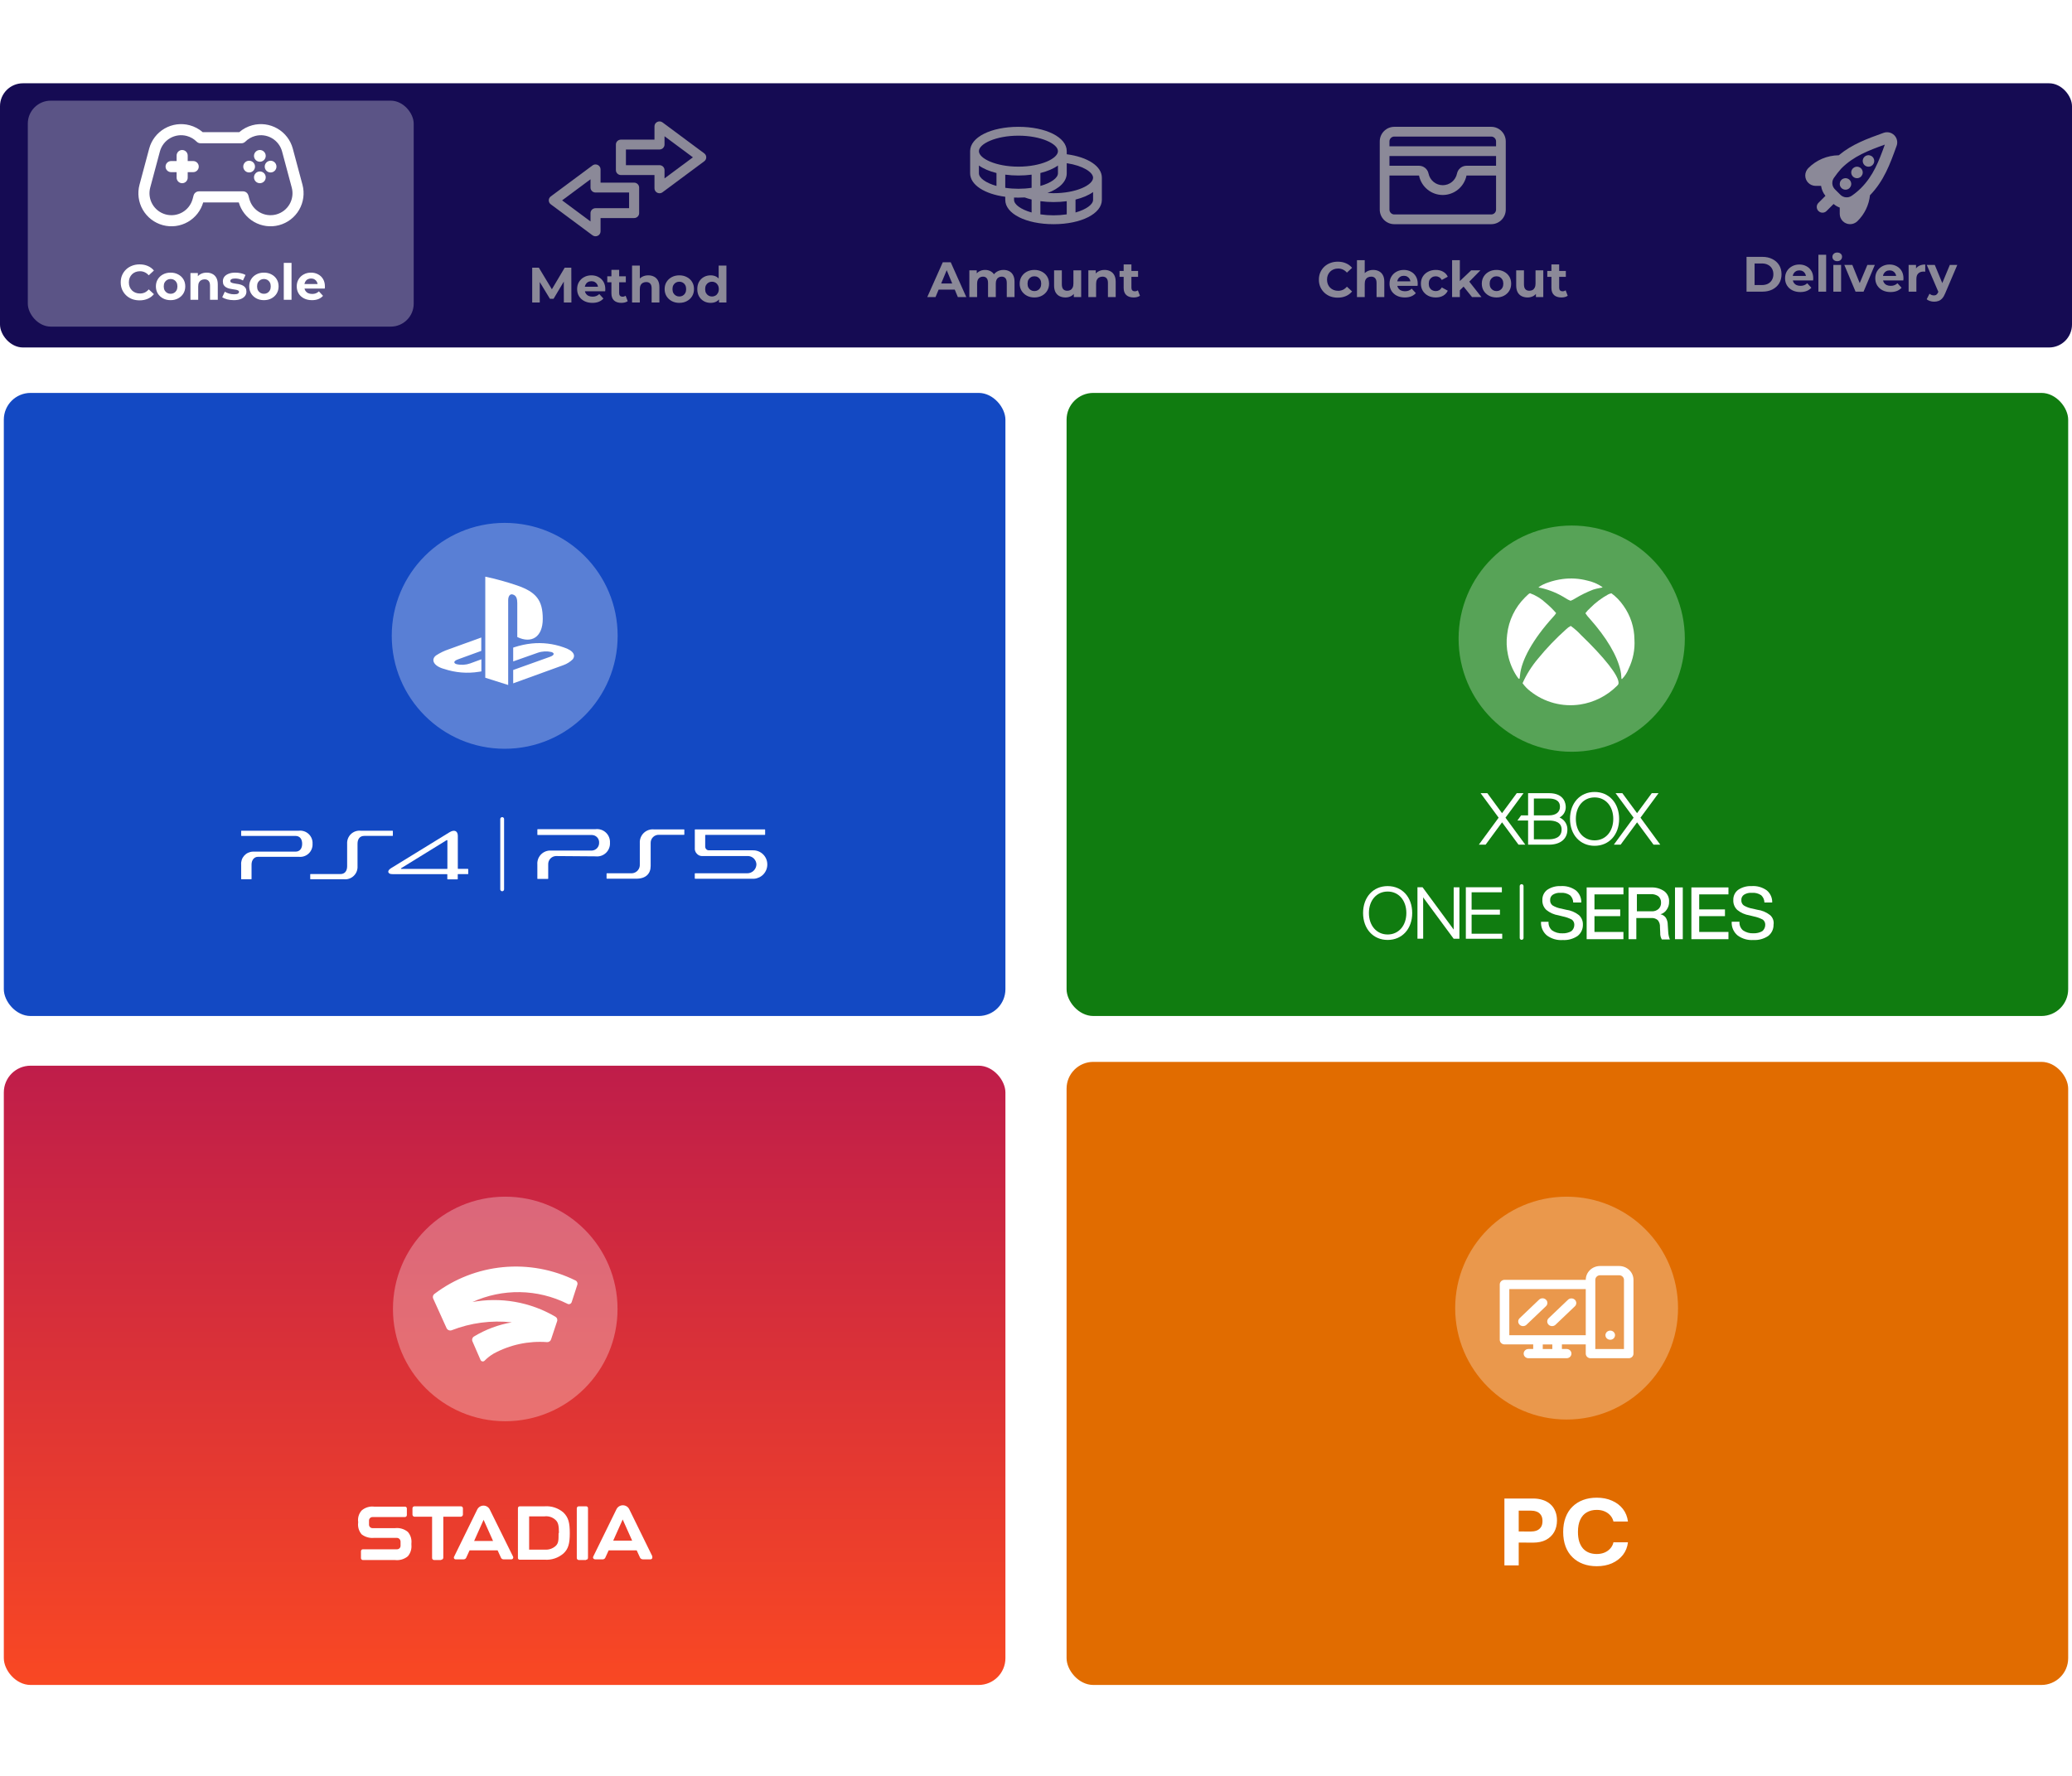 <svg width="350" height="300" viewBox="0 0 542 421" fill="none" xmlns="http://www.w3.org/2000/svg">
<g filter="url(#filter0_i_3802_2752)">
<rect width="542" height="69.114" rx="6" fill="#150B53"/>
</g>
<rect opacity="0.3" x="7.275" y="4.547" width="100.943" height="59.111" rx="6" fill="white"/>
<g opacity="0.8">
<path d="M139.213 57.34V48.24H140.955L144.829 54.662H143.906L147.715 48.24H149.444L149.47 57.34H147.494L147.481 51.269H147.845L144.803 56.378H143.854L140.747 51.269H141.189V57.34H139.213ZM154.957 57.444C154.16 57.444 153.458 57.288 152.851 56.976C152.253 56.664 151.79 56.239 151.46 55.702C151.131 55.156 150.966 54.536 150.966 53.843C150.966 53.141 151.127 52.521 151.447 51.984C151.777 51.438 152.223 51.013 152.786 50.71C153.35 50.398 153.987 50.242 154.697 50.242C155.382 50.242 155.997 50.389 156.543 50.684C157.098 50.97 157.536 51.386 157.856 51.932C158.177 52.469 158.337 53.115 158.337 53.869C158.337 53.947 158.333 54.038 158.324 54.142C158.316 54.237 158.307 54.328 158.298 54.415H152.617V53.232H157.232L156.452 53.583C156.452 53.219 156.379 52.903 156.231 52.634C156.084 52.365 155.88 52.157 155.62 52.01C155.36 51.854 155.057 51.776 154.71 51.776C154.364 51.776 154.056 51.854 153.787 52.01C153.527 52.157 153.324 52.37 153.176 52.647C153.029 52.916 152.955 53.236 152.955 53.609V53.921C152.955 54.302 153.038 54.64 153.202 54.935C153.376 55.221 153.614 55.442 153.917 55.598C154.229 55.745 154.593 55.819 155.009 55.819C155.382 55.819 155.707 55.763 155.984 55.65C156.27 55.537 156.53 55.368 156.764 55.143L157.843 56.313C157.523 56.677 157.12 56.959 156.634 57.158C156.149 57.349 155.59 57.444 154.957 57.444ZM162.547 57.444C161.724 57.444 161.083 57.236 160.623 56.82C160.164 56.395 159.934 55.767 159.934 54.935V48.799H161.962V54.909C161.962 55.203 162.04 55.433 162.196 55.598C162.352 55.754 162.565 55.832 162.833 55.832C163.154 55.832 163.427 55.745 163.652 55.572L164.198 57.002C163.99 57.149 163.739 57.262 163.444 57.34C163.158 57.409 162.859 57.444 162.547 57.444ZM158.855 52.062V50.502H163.704V52.062H158.855ZM169.588 50.242C170.143 50.242 170.637 50.355 171.07 50.58C171.512 50.797 171.859 51.135 172.11 51.594C172.361 52.044 172.487 52.625 172.487 53.336V57.34H170.459V53.648C170.459 53.084 170.333 52.669 170.082 52.4C169.839 52.131 169.493 51.997 169.042 51.997C168.721 51.997 168.431 52.066 168.171 52.205C167.92 52.335 167.72 52.538 167.573 52.816C167.434 53.093 167.365 53.449 167.365 53.882V57.34H165.337V47.694H167.365V52.283L166.91 51.698C167.161 51.23 167.521 50.87 167.989 50.619C168.457 50.367 168.99 50.242 169.588 50.242ZM177.704 57.444C176.959 57.444 176.296 57.288 175.715 56.976C175.143 56.664 174.688 56.239 174.35 55.702C174.021 55.156 173.856 54.536 173.856 53.843C173.856 53.141 174.021 52.521 174.35 51.984C174.688 51.438 175.143 51.013 175.715 50.71C176.296 50.398 176.959 50.242 177.704 50.242C178.441 50.242 179.099 50.398 179.68 50.71C180.261 51.013 180.716 51.434 181.045 51.971C181.374 52.508 181.539 53.132 181.539 53.843C181.539 54.536 181.374 55.156 181.045 55.702C180.716 56.239 180.261 56.664 179.68 56.976C179.099 57.288 178.441 57.444 177.704 57.444ZM177.704 55.78C178.042 55.78 178.345 55.702 178.614 55.546C178.883 55.39 179.095 55.169 179.251 54.883C179.407 54.588 179.485 54.242 179.485 53.843C179.485 53.435 179.407 53.089 179.251 52.803C179.095 52.517 178.883 52.296 178.614 52.14C178.345 51.984 178.042 51.906 177.704 51.906C177.366 51.906 177.063 51.984 176.794 52.14C176.525 52.296 176.309 52.517 176.144 52.803C175.988 53.089 175.91 53.435 175.91 53.843C175.91 54.242 175.988 54.588 176.144 54.883C176.309 55.169 176.525 55.39 176.794 55.546C177.063 55.702 177.366 55.78 177.704 55.78ZM185.897 57.444C185.239 57.444 184.645 57.297 184.116 57.002C183.588 56.699 183.167 56.278 182.855 55.741C182.552 55.203 182.4 54.571 182.4 53.843C182.4 53.106 182.552 52.469 182.855 51.932C183.167 51.395 183.588 50.978 184.116 50.684C184.645 50.389 185.239 50.242 185.897 50.242C186.487 50.242 187.002 50.372 187.444 50.632C187.886 50.892 188.229 51.286 188.471 51.815C188.714 52.343 188.835 53.02 188.835 53.843C188.835 54.657 188.718 55.334 188.484 55.871C188.25 56.4 187.912 56.794 187.47 57.054C187.037 57.314 186.513 57.444 185.897 57.444ZM186.248 55.78C186.578 55.78 186.877 55.702 187.145 55.546C187.414 55.39 187.626 55.169 187.782 54.883C187.947 54.588 188.029 54.242 188.029 53.843C188.029 53.435 187.947 53.089 187.782 52.803C187.626 52.517 187.414 52.296 187.145 52.14C186.877 51.984 186.578 51.906 186.248 51.906C185.91 51.906 185.607 51.984 185.338 52.14C185.07 52.296 184.853 52.517 184.688 52.803C184.532 53.089 184.454 53.435 184.454 53.843C184.454 54.242 184.532 54.588 184.688 54.883C184.853 55.169 185.07 55.39 185.338 55.546C185.607 55.702 185.91 55.78 186.248 55.78ZM188.081 57.34V55.91L188.12 53.83L187.99 51.763V47.694H190.018V57.34H188.081Z" fill="#A9A9A9"/>
<path d="M184.745 19.371C184.745 18.966 184.552 18.584 184.225 18.341L173.305 10.235C172.908 9.941 172.375 9.893 171.927 10.11C171.481 10.328 171.2 10.774 171.2 11.265V14.742H162.42C161.696 14.742 161.107 15.317 161.107 16.032V22.714C161.107 23.427 161.696 24.004 162.42 24.004H171.2V27.478C171.2 27.969 171.481 28.415 171.929 28.633C172.114 28.723 172.314 28.768 172.514 28.768C172.795 28.768 173.074 28.68 173.306 28.507L184.226 20.398C184.552 20.153 184.745 19.775 184.745 19.371ZM173.827 24.886V22.714C173.827 22.002 173.239 21.424 172.513 21.424H163.734V17.321H172.513C173.239 17.321 173.827 16.744 173.827 16.032V13.855L181.254 19.371L173.827 24.886Z" fill="#A9A9A9"/>
<path d="M143.55 30.629C143.55 31.034 143.743 31.416 144.07 31.659L154.99 39.765C155.387 40.059 155.92 40.107 156.368 39.89C156.814 39.672 157.095 39.226 157.095 38.735L157.095 35.258L165.875 35.258C166.599 35.258 167.188 34.683 167.188 33.968L167.188 27.286C167.188 26.573 166.599 25.996 165.875 25.996L157.095 25.996L157.095 22.522C157.095 22.031 156.814 21.585 156.366 21.367C156.18 21.277 155.981 21.232 155.781 21.232C155.499 21.232 155.221 21.32 154.989 21.493L144.069 29.602C143.743 29.847 143.55 30.225 143.55 30.629ZM154.468 25.114L154.468 27.286C154.468 27.998 155.056 28.576 155.782 28.576L164.561 28.576L164.561 32.679L155.782 32.679C155.056 32.679 154.468 33.256 154.468 33.968L154.468 36.145L147.041 30.629L154.468 25.114Z" fill="#A9A9A9"/>
</g>
<g opacity="0.8">
<path d="M242.56 55.925L246.616 46.825H248.696L252.765 55.925H250.555L247.227 47.891H248.059L244.718 55.925H242.56ZM244.588 53.975L245.147 52.376H249.827L250.399 53.975H244.588ZM262.523 48.827C263.078 48.827 263.568 48.94 263.992 49.165C264.426 49.382 264.764 49.719 265.006 50.179C265.258 50.63 265.383 51.21 265.383 51.921V55.925H263.355V52.233C263.355 51.669 263.238 51.254 263.004 50.985C262.77 50.716 262.441 50.582 262.016 50.582C261.722 50.582 261.457 50.651 261.223 50.79C260.989 50.92 260.807 51.119 260.677 51.388C260.547 51.657 260.482 51.999 260.482 52.415V55.925H258.454V52.233C258.454 51.669 258.337 51.254 258.103 50.985C257.878 50.716 257.553 50.582 257.128 50.582C256.834 50.582 256.569 50.651 256.335 50.79C256.101 50.92 255.919 51.119 255.789 51.388C255.659 51.657 255.594 51.999 255.594 52.415V55.925H253.566V48.931H255.503V50.842L255.139 50.283C255.382 49.806 255.724 49.447 256.166 49.204C256.617 48.953 257.128 48.827 257.7 48.827C258.342 48.827 258.901 48.992 259.377 49.321C259.863 49.642 260.183 50.136 260.339 50.803L259.624 50.608C259.858 50.062 260.231 49.629 260.742 49.308C261.262 48.987 261.856 48.827 262.523 48.827ZM270.58 56.029C269.835 56.029 269.172 55.873 268.591 55.561C268.019 55.249 267.564 54.824 267.226 54.287C266.897 53.741 266.732 53.121 266.732 52.428C266.732 51.726 266.897 51.106 267.226 50.569C267.564 50.023 268.019 49.598 268.591 49.295C269.172 48.983 269.835 48.827 270.58 48.827C271.317 48.827 271.975 48.983 272.556 49.295C273.137 49.598 273.592 50.019 273.921 50.556C274.25 51.093 274.415 51.717 274.415 52.428C274.415 53.121 274.25 53.741 273.921 54.287C273.592 54.824 273.137 55.249 272.556 55.561C271.975 55.873 271.317 56.029 270.58 56.029ZM270.58 54.365C270.918 54.365 271.221 54.287 271.49 54.131C271.759 53.975 271.971 53.754 272.127 53.468C272.283 53.173 272.361 52.827 272.361 52.428C272.361 52.02 272.283 51.674 272.127 51.388C271.971 51.102 271.759 50.881 271.49 50.725C271.221 50.569 270.918 50.491 270.58 50.491C270.242 50.491 269.939 50.569 269.67 50.725C269.401 50.881 269.185 51.102 269.02 51.388C268.864 51.674 268.786 52.02 268.786 52.428C268.786 52.827 268.864 53.173 269.02 53.468C269.185 53.754 269.401 53.975 269.67 54.131C269.939 54.287 270.242 54.365 270.58 54.365ZM278.721 56.029C278.141 56.029 277.621 55.916 277.161 55.691C276.711 55.465 276.36 55.123 276.108 54.664C275.857 54.196 275.731 53.602 275.731 52.883V48.931H277.759V52.584C277.759 53.164 277.881 53.593 278.123 53.871C278.375 54.139 278.726 54.274 279.176 54.274C279.488 54.274 279.766 54.209 280.008 54.079C280.251 53.94 280.442 53.732 280.58 53.455C280.719 53.169 280.788 52.813 280.788 52.389V48.931H282.816V55.925H280.892V54.001L281.243 54.56C281.009 55.045 280.663 55.413 280.203 55.665C279.753 55.907 279.259 56.029 278.721 56.029ZM288.946 48.827C289.501 48.827 289.995 48.94 290.428 49.165C290.87 49.382 291.217 49.719 291.468 50.179C291.72 50.63 291.845 51.21 291.845 51.921V55.925H289.817V52.233C289.817 51.669 289.692 51.254 289.44 50.985C289.198 50.716 288.851 50.582 288.4 50.582C288.08 50.582 287.789 50.651 287.529 50.79C287.278 50.92 287.079 51.123 286.931 51.401C286.793 51.678 286.723 52.033 286.723 52.467V55.925H284.695V48.931H286.632V50.868L286.268 50.283C286.52 49.815 286.879 49.455 287.347 49.204C287.815 48.953 288.348 48.827 288.946 48.827ZM296.544 56.029C295.72 56.029 295.079 55.821 294.62 55.405C294.16 54.98 293.931 54.352 293.931 53.52V47.384H295.959V53.494C295.959 53.788 296.037 54.018 296.193 54.183C296.349 54.339 296.561 54.417 296.83 54.417C297.15 54.417 297.423 54.33 297.649 54.157L298.195 55.587C297.987 55.734 297.735 55.847 297.441 55.925C297.155 55.994 296.856 56.029 296.544 56.029ZM292.852 50.647V49.087H297.701V50.647H292.852Z" fill="#A9A9A9"/>
<path d="M279.04 18.564V17.758C279.04 14.129 273.608 11.391 266.405 11.391C259.201 11.391 253.77 14.129 253.77 17.758V23.547C253.77 26.57 257.539 28.972 262.959 29.692V30.493C262.959 34.123 268.391 36.861 275.594 36.861C282.798 36.861 288.229 34.123 288.229 30.493V24.705C288.229 21.709 284.58 19.304 279.04 18.564ZM285.932 24.705C285.932 26.618 281.511 28.757 275.594 28.757C275.059 28.757 274.527 28.738 274.003 28.703C277.1 27.566 279.04 25.718 279.04 23.547V20.904C283.329 21.548 285.932 23.297 285.932 24.705ZM262.959 27.346V23.903C264.101 24.053 265.253 24.128 266.405 24.126C267.557 24.128 268.708 24.053 269.851 23.903V27.346C268.71 27.516 267.558 27.6 266.405 27.599C265.252 27.6 264.1 27.516 262.959 27.346ZM276.743 21.511V23.547C276.743 24.761 274.961 26.065 272.148 26.857V23.475C274.002 23.022 275.571 22.347 276.743 21.511ZM266.405 13.706C272.322 13.706 276.743 15.845 276.743 17.758C276.743 19.671 272.322 21.81 266.405 21.81C260.488 21.81 256.067 19.671 256.067 17.758C256.067 15.845 260.488 13.706 266.405 13.706ZM256.067 23.547V21.511C257.238 22.347 258.808 23.022 260.662 23.475V26.857C257.849 26.065 256.067 24.761 256.067 23.547ZM265.256 30.493V29.89C265.634 29.904 266.016 29.915 266.405 29.915C266.962 29.915 267.506 29.896 268.04 29.864C268.634 30.078 269.238 30.26 269.851 30.408V33.803C267.038 33.011 265.256 31.708 265.256 30.493ZM272.148 34.292V30.841C273.29 30.995 274.442 31.073 275.594 31.072C276.746 31.074 277.898 31 279.04 30.849V34.292C276.755 34.63 274.433 34.63 272.148 34.292ZM281.337 33.803V30.421C283.191 29.968 284.76 29.294 285.932 28.457V30.493C285.932 31.708 284.15 33.011 281.337 33.803Z" fill="#A9A9A9"/>
</g>
<g opacity="0.8">
<path d="M349.925 56.081C349.223 56.081 348.568 55.968 347.962 55.743C347.364 55.509 346.844 55.179 346.402 54.755C345.96 54.33 345.613 53.832 345.362 53.26C345.119 52.688 344.998 52.059 344.998 51.375C344.998 50.69 345.119 50.062 345.362 49.49C345.613 48.918 345.96 48.419 346.402 47.995C346.852 47.57 347.377 47.245 347.975 47.02C348.573 46.786 349.227 46.669 349.938 46.669C350.726 46.669 351.437 46.807 352.07 47.085C352.711 47.353 353.248 47.752 353.682 48.281L352.33 49.529C352.018 49.173 351.671 48.909 351.29 48.736C350.908 48.554 350.492 48.463 350.042 48.463C349.617 48.463 349.227 48.532 348.872 48.671C348.516 48.809 348.209 49.009 347.949 49.269C347.689 49.529 347.485 49.837 347.338 50.192C347.199 50.547 347.13 50.941 347.13 51.375C347.13 51.808 347.199 52.203 347.338 52.558C347.485 52.913 347.689 53.221 347.949 53.481C348.209 53.741 348.516 53.94 348.872 54.079C349.227 54.218 349.617 54.287 350.042 54.287C350.492 54.287 350.908 54.2 351.29 54.027C351.671 53.845 352.018 53.572 352.33 53.208L353.682 54.456C353.248 54.984 352.711 55.388 352.07 55.665C351.437 55.942 350.722 56.081 349.925 56.081ZM359.212 48.827C359.767 48.827 360.261 48.94 360.694 49.165C361.136 49.382 361.483 49.719 361.734 50.179C361.985 50.63 362.111 51.21 362.111 51.921V55.925H360.083V52.233C360.083 51.669 359.957 51.254 359.706 50.985C359.463 50.716 359.117 50.582 358.666 50.582C358.345 50.582 358.055 50.651 357.795 50.79C357.544 50.92 357.344 51.123 357.197 51.401C357.058 51.678 356.989 52.033 356.989 52.467V55.925H354.961V46.279H356.989V50.868L356.534 50.283C356.785 49.815 357.145 49.455 357.613 49.204C358.081 48.953 358.614 48.827 359.212 48.827ZM367.471 56.029C366.674 56.029 365.972 55.873 365.365 55.561C364.767 55.249 364.303 54.824 363.974 54.287C363.645 53.741 363.48 53.121 363.48 52.428C363.48 51.726 363.64 51.106 363.961 50.569C364.29 50.023 364.737 49.598 365.3 49.295C365.863 48.983 366.5 48.827 367.211 48.827C367.896 48.827 368.511 48.974 369.057 49.269C369.612 49.555 370.049 49.971 370.37 50.517C370.691 51.054 370.851 51.7 370.851 52.454C370.851 52.532 370.847 52.623 370.838 52.727C370.829 52.822 370.821 52.913 370.812 53H365.131V51.817H369.746L368.966 52.168C368.966 51.804 368.892 51.487 368.745 51.219C368.598 50.95 368.394 50.742 368.134 50.595C367.874 50.439 367.571 50.361 367.224 50.361C366.877 50.361 366.57 50.439 366.301 50.595C366.041 50.742 365.837 50.955 365.69 51.232C365.543 51.501 365.469 51.821 365.469 52.194V52.506C365.469 52.887 365.551 53.225 365.716 53.52C365.889 53.806 366.128 54.027 366.431 54.183C366.743 54.33 367.107 54.404 367.523 54.404C367.896 54.404 368.221 54.347 368.498 54.235C368.784 54.122 369.044 53.953 369.278 53.728L370.357 54.898C370.036 55.262 369.633 55.544 369.148 55.743C368.663 55.934 368.104 56.029 367.471 56.029ZM375.581 56.029C374.827 56.029 374.155 55.877 373.566 55.574C372.977 55.262 372.513 54.833 372.175 54.287C371.846 53.741 371.681 53.121 371.681 52.428C371.681 51.726 371.846 51.106 372.175 50.569C372.513 50.023 372.977 49.598 373.566 49.295C374.155 48.983 374.827 48.827 375.581 48.827C376.318 48.827 376.959 48.983 377.505 49.295C378.051 49.598 378.454 50.036 378.714 50.608L377.141 51.453C376.959 51.123 376.729 50.881 376.452 50.725C376.183 50.569 375.889 50.491 375.568 50.491C375.221 50.491 374.909 50.569 374.632 50.725C374.355 50.881 374.134 51.102 373.969 51.388C373.813 51.674 373.735 52.02 373.735 52.428C373.735 52.835 373.813 53.182 373.969 53.468C374.134 53.754 374.355 53.975 374.632 54.131C374.909 54.287 375.221 54.365 375.568 54.365C375.889 54.365 376.183 54.291 376.452 54.144C376.729 53.988 376.959 53.741 377.141 53.403L378.714 54.261C378.454 54.824 378.051 55.262 377.505 55.574C376.959 55.877 376.318 56.029 375.581 56.029ZM381.521 54.495L381.573 52.025L384.836 48.931H387.254L384.121 52.116L383.068 52.974L381.521 54.495ZM379.844 55.925V46.279H381.872V55.925H379.844ZM385.057 55.925L382.691 52.987L383.965 51.414L387.514 55.925H385.057ZM391.462 56.029C390.716 56.029 390.053 55.873 389.473 55.561C388.901 55.249 388.446 54.824 388.108 54.287C387.778 53.741 387.614 53.121 387.614 52.428C387.614 51.726 387.778 51.106 388.108 50.569C388.446 50.023 388.901 49.598 389.473 49.295C390.053 48.983 390.716 48.827 391.462 48.827C392.198 48.827 392.857 48.983 393.438 49.295C394.018 49.598 394.473 50.019 394.803 50.556C395.132 51.093 395.297 51.717 395.297 52.428C395.297 53.121 395.132 53.741 394.803 54.287C394.473 54.824 394.018 55.249 393.438 55.561C392.857 55.873 392.198 56.029 391.462 56.029ZM391.462 54.365C391.8 54.365 392.103 54.287 392.372 54.131C392.64 53.975 392.853 53.754 393.009 53.468C393.165 53.173 393.243 52.827 393.243 52.428C393.243 52.02 393.165 51.674 393.009 51.388C392.853 51.102 392.64 50.881 392.372 50.725C392.103 50.569 391.8 50.491 391.462 50.491C391.124 50.491 390.82 50.569 390.552 50.725C390.283 50.881 390.066 51.102 389.902 51.388C389.746 51.674 389.668 52.02 389.668 52.428C389.668 52.827 389.746 53.173 389.902 53.468C390.066 53.754 390.283 53.975 390.552 54.131C390.82 54.287 391.124 54.365 391.462 54.365ZM399.603 56.029C399.023 56.029 398.503 55.916 398.043 55.691C397.593 55.465 397.242 55.123 396.99 54.664C396.739 54.196 396.613 53.602 396.613 52.883V48.931H398.641V52.584C398.641 53.164 398.763 53.593 399.005 53.871C399.257 54.139 399.608 54.274 400.058 54.274C400.37 54.274 400.648 54.209 400.89 54.079C401.133 53.94 401.324 53.732 401.462 53.455C401.601 53.169 401.67 52.813 401.67 52.389V48.931H403.698V55.925H401.774V54.001L402.125 54.56C401.891 55.045 401.545 55.413 401.085 55.665C400.635 55.907 400.141 56.029 399.603 56.029ZM408.437 56.029C407.614 56.029 406.972 55.821 406.513 55.405C406.054 54.98 405.824 54.352 405.824 53.52V47.384H407.852V53.494C407.852 53.788 407.93 54.018 408.086 54.183C408.242 54.339 408.454 54.417 408.723 54.417C409.044 54.417 409.317 54.33 409.542 54.157L410.088 55.587C409.88 55.734 409.629 55.847 409.334 55.925C409.048 55.994 408.749 56.029 408.437 56.029ZM404.745 50.647V49.087H409.594V50.647H404.745Z" fill="#A9A9A9"/>
<path d="M390.078 11.391H364.723C363.715 11.391 362.747 11.793 362.034 12.51C361.321 13.226 360.92 14.198 360.92 15.211V33.04C360.92 34.054 361.321 35.026 362.034 35.742C362.747 36.459 363.715 36.861 364.723 36.861H390.078C391.087 36.861 392.054 36.459 392.768 35.742C393.481 35.026 393.882 34.054 393.882 33.04V15.211C393.882 14.198 393.481 13.226 392.768 12.51C392.054 11.793 391.087 11.391 390.078 11.391ZM363.455 19.032H391.346V21.579H383.611C383.027 21.579 382.46 21.782 382.008 22.154C381.555 22.525 381.244 23.043 381.128 23.618C380.95 24.478 380.483 25.251 379.805 25.805C379.126 26.36 378.279 26.663 377.404 26.663C376.529 26.663 375.681 26.36 375.003 25.805C374.325 25.251 373.857 24.478 373.68 23.618C373.563 23.042 373.251 22.523 372.798 22.152C372.344 21.78 371.776 21.578 371.19 21.579H363.455V19.032ZM364.723 13.938H390.078C390.415 13.938 390.737 14.072 390.975 14.311C391.213 14.55 391.346 14.873 391.346 15.211V16.485H363.455V15.211C363.455 14.873 363.589 14.55 363.827 14.311C364.065 14.072 364.387 13.938 364.723 13.938ZM390.078 34.314H364.723C364.387 34.314 364.065 34.18 363.827 33.941C363.589 33.702 363.455 33.378 363.455 33.04V24.126H371.189C371.48 25.564 372.258 26.858 373.39 27.786C374.522 28.715 375.938 29.222 377.4 29.222C378.861 29.222 380.278 28.715 381.41 27.786C382.542 26.858 383.319 25.564 383.611 24.126H391.346V33.04C391.346 33.378 391.213 33.702 390.975 33.941C390.737 34.18 390.415 34.314 390.078 34.314Z" fill="#A9A9A9"/>
</g>
<g opacity="0.8">
<path d="M456.865 54.509V45.409H460.999C461.987 45.409 462.858 45.599 463.612 45.981C464.366 46.353 464.955 46.878 465.38 47.554C465.804 48.23 466.017 49.032 466.017 49.959C466.017 50.877 465.804 51.679 465.38 52.364C464.955 53.04 464.366 53.569 463.612 53.95C462.858 54.322 461.987 54.509 460.999 54.509H456.865ZM458.971 52.78H460.895C461.501 52.78 462.026 52.667 462.468 52.442C462.918 52.208 463.265 51.879 463.508 51.454C463.759 51.029 463.885 50.531 463.885 49.959C463.885 49.378 463.759 48.88 463.508 48.464C463.265 48.039 462.918 47.714 462.468 47.489C462.026 47.255 461.501 47.138 460.895 47.138H458.971V52.78ZM470.933 54.613C470.136 54.613 469.434 54.457 468.827 54.145C468.229 53.833 467.765 53.408 467.436 52.871C467.107 52.325 466.942 51.705 466.942 51.012C466.942 50.31 467.102 49.69 467.423 49.153C467.752 48.607 468.199 48.182 468.762 47.879C469.325 47.567 469.962 47.411 470.673 47.411C471.358 47.411 471.973 47.558 472.519 47.853C473.074 48.139 473.511 48.555 473.832 49.101C474.153 49.638 474.313 50.284 474.313 51.038C474.313 51.116 474.309 51.207 474.3 51.311C474.291 51.406 474.283 51.497 474.274 51.584H468.593V50.401H473.208L472.428 50.752C472.428 50.388 472.354 50.072 472.207 49.803C472.06 49.534 471.856 49.326 471.596 49.179C471.336 49.023 471.033 48.945 470.686 48.945C470.339 48.945 470.032 49.023 469.763 49.179C469.503 49.326 469.299 49.538 469.152 49.816C469.005 50.084 468.931 50.405 468.931 50.778V51.09C468.931 51.471 469.013 51.809 469.178 52.104C469.351 52.39 469.59 52.611 469.893 52.767C470.205 52.914 470.569 52.988 470.985 52.988C471.358 52.988 471.683 52.931 471.96 52.819C472.246 52.706 472.506 52.537 472.74 52.312L473.819 53.482C473.498 53.846 473.095 54.127 472.61 54.327C472.125 54.517 471.566 54.613 470.933 54.613ZM475.663 54.509V44.863H477.691V54.509H475.663ZM479.573 54.509V47.515H481.601V54.509H479.573ZM480.587 46.54C480.215 46.54 479.911 46.431 479.677 46.215C479.443 45.998 479.326 45.73 479.326 45.409C479.326 45.088 479.443 44.819 479.677 44.603C479.911 44.386 480.215 44.278 480.587 44.278C480.96 44.278 481.263 44.382 481.497 44.59C481.731 44.789 481.848 45.049 481.848 45.37C481.848 45.708 481.731 45.989 481.497 46.215C481.272 46.431 480.969 46.54 480.587 46.54ZM485.381 54.509L482.443 47.515H484.536L486.98 53.534H485.94L488.475 47.515H490.425L487.474 54.509H485.381ZM494.533 54.613C493.736 54.613 493.034 54.457 492.427 54.145C491.829 53.833 491.366 53.408 491.036 52.871C490.707 52.325 490.542 51.705 490.542 51.012C490.542 50.31 490.703 49.69 491.023 49.153C491.353 48.607 491.799 48.182 492.362 47.879C492.926 47.567 493.563 47.411 494.273 47.411C494.958 47.411 495.573 47.558 496.119 47.853C496.674 48.139 497.112 48.555 497.432 49.101C497.753 49.638 497.913 50.284 497.913 51.038C497.913 51.116 497.909 51.207 497.9 51.311C497.892 51.406 497.883 51.497 497.874 51.584H492.193V50.401H496.808L496.028 50.752C496.028 50.388 495.955 50.072 495.807 49.803C495.66 49.534 495.456 49.326 495.196 49.179C494.936 49.023 494.633 48.945 494.286 48.945C493.94 48.945 493.632 49.023 493.363 49.179C493.103 49.326 492.9 49.538 492.752 49.816C492.605 50.084 492.531 50.405 492.531 50.778V51.09C492.531 51.471 492.614 51.809 492.778 52.104C492.952 52.39 493.19 52.611 493.493 52.767C493.805 52.914 494.169 52.988 494.585 52.988C494.958 52.988 495.283 52.931 495.56 52.819C495.846 52.706 496.106 52.537 496.34 52.312L497.419 53.482C497.099 53.846 496.696 54.127 496.21 54.327C495.725 54.517 495.166 54.613 494.533 54.613ZM499.264 54.509V47.515H501.201V49.491L500.928 48.919C501.136 48.425 501.469 48.052 501.929 47.801C502.388 47.541 502.947 47.411 503.606 47.411V49.283C503.519 49.274 503.441 49.27 503.372 49.27C503.302 49.261 503.229 49.257 503.151 49.257C502.596 49.257 502.145 49.417 501.799 49.738C501.461 50.05 501.292 50.539 501.292 51.207V54.509H499.264ZM505.937 57.135C505.573 57.135 505.213 57.078 504.858 56.966C504.502 56.853 504.212 56.697 503.987 56.498L504.728 55.055C504.884 55.194 505.061 55.302 505.261 55.38C505.469 55.458 505.672 55.497 505.872 55.497C506.158 55.497 506.383 55.428 506.548 55.289C506.721 55.159 506.877 54.938 507.016 54.626L507.38 53.768L507.536 53.547L510.045 47.515H511.995L508.836 54.938C508.61 55.501 508.35 55.943 508.056 56.264C507.77 56.584 507.449 56.81 507.094 56.94C506.747 57.07 506.361 57.135 505.937 57.135ZM507.133 54.782L504.013 47.515H506.106L508.524 53.365L507.133 54.782Z" fill="#A9A9A9"/>
<path d="M487.259 20.32C487.259 20.023 487.347 19.732 487.513 19.485C487.678 19.238 487.913 19.045 488.187 18.931C488.462 18.817 488.764 18.787 489.056 18.845C489.348 18.904 489.616 19.047 489.826 19.257C490.036 19.467 490.179 19.735 490.237 20.027C490.295 20.318 490.265 20.621 490.152 20.895C490.038 21.17 489.845 21.405 489.598 21.57C489.351 21.735 489.06 21.823 488.763 21.823C488.364 21.823 487.982 21.665 487.7 21.383C487.418 21.101 487.259 20.719 487.259 20.32ZM485.756 24.83C486.053 24.83 486.344 24.742 486.591 24.577C486.838 24.412 487.031 24.177 487.145 23.902C487.259 23.628 487.288 23.325 487.23 23.034C487.172 22.742 487.029 22.474 486.819 22.264C486.609 22.054 486.341 21.91 486.049 21.852C485.757 21.794 485.455 21.824 485.18 21.938C484.906 22.052 484.671 22.244 484.506 22.492C484.34 22.739 484.252 23.03 484.252 23.327C484.252 23.726 484.411 24.108 484.693 24.39C484.975 24.672 485.357 24.83 485.756 24.83ZM482.749 27.837C483.046 27.837 483.337 27.749 483.584 27.584C483.831 27.419 484.024 27.184 484.138 26.909C484.252 26.634 484.281 26.332 484.223 26.041C484.165 25.749 484.022 25.481 483.812 25.271C483.602 25.061 483.334 24.917 483.042 24.859C482.75 24.801 482.448 24.831 482.173 24.945C481.899 25.059 481.664 25.251 481.499 25.499C481.334 25.746 481.245 26.037 481.245 26.334C481.245 26.733 481.404 27.115 481.686 27.397C481.968 27.679 482.35 27.837 482.749 27.837ZM496.121 16.364L496.045 16.573C494.388 21.173 492.804 25.519 489.155 29.294C488.883 31.879 487.713 34.286 485.847 36.096C485.336 36.583 484.657 36.856 483.952 36.858C483.596 36.858 483.244 36.788 482.916 36.652C482.588 36.516 482.289 36.317 482.038 36.065C481.787 35.814 481.587 35.516 481.451 35.188C481.315 34.859 481.245 34.507 481.245 34.152V32.517C480.657 32.301 480.111 31.982 479.635 31.574L477.798 33.411C477.516 33.693 477.134 33.852 476.735 33.852C476.336 33.852 475.954 33.693 475.672 33.411C475.389 33.129 475.231 32.747 475.231 32.348C475.231 31.949 475.389 31.566 475.672 31.284L477.51 29.446C476.896 28.697 476.499 27.794 476.362 26.835H474.931C474.213 26.835 473.525 26.55 473.017 26.042C472.51 25.535 472.225 24.846 472.225 24.129C472.227 23.423 472.5 22.745 472.986 22.234C474.03 21.168 475.274 20.319 476.647 19.735C478.021 19.152 479.496 18.846 480.988 18.835C484.472 15.935 488.391 14.525 492.514 13.037L492.723 12.962C493.197 12.791 493.711 12.759 494.203 12.869C494.696 12.979 495.147 13.226 495.503 13.583C495.86 13.94 496.108 14.391 496.218 14.883C496.328 15.376 496.296 15.889 496.125 16.364H496.121ZM493.041 16.042C488.674 17.619 484.889 19.057 481.646 22.297C480.956 23.076 480.313 23.895 479.721 24.751C479.405 25.2 479.259 25.745 479.306 26.292C479.354 26.838 479.594 27.35 479.982 27.737L481.41 29.16C481.797 29.548 482.308 29.786 482.854 29.834C483.4 29.881 483.945 29.734 484.393 29.419C485.247 28.83 486.048 28.167 486.786 27.436C490.026 24.194 491.469 20.408 493.041 16.042Z" fill="#A9A9A9"/>
</g>
<path d="M36.504 56.788C35.802 56.788 35.148 56.675 34.541 56.45C33.943 56.216 33.423 55.886 32.981 55.462C32.539 55.037 32.193 54.539 31.941 53.967C31.699 53.395 31.577 52.767 31.577 52.082C31.577 51.397 31.699 50.769 31.941 50.197C32.193 49.625 32.539 49.127 32.981 48.702C33.432 48.277 33.956 47.952 34.554 47.727C35.152 47.493 35.807 47.376 36.517 47.376C37.306 47.376 38.017 47.514 38.649 47.792C39.291 48.06 39.828 48.459 40.261 48.988L38.909 50.236C38.597 49.88 38.251 49.616 37.869 49.443C37.488 49.261 37.072 49.17 36.621 49.17C36.197 49.17 35.807 49.239 35.451 49.378C35.096 49.517 34.788 49.716 34.528 49.976C34.268 50.236 34.065 50.544 33.917 50.899C33.779 51.254 33.709 51.648 33.709 52.082C33.709 52.515 33.779 52.91 33.917 53.265C34.065 53.62 34.268 53.928 34.528 54.188C34.788 54.448 35.096 54.647 35.451 54.786C35.807 54.925 36.197 54.994 36.621 54.994C37.072 54.994 37.488 54.907 37.869 54.734C38.251 54.552 38.597 54.279 38.909 53.915L40.261 55.163C39.828 55.691 39.291 56.094 38.649 56.372C38.017 56.649 37.302 56.788 36.504 56.788ZM44.627 56.736C43.882 56.736 43.219 56.58 42.638 56.268C42.066 55.956 41.611 55.531 41.273 54.994C40.944 54.448 40.779 53.828 40.779 53.135C40.779 52.433 40.944 51.813 41.273 51.276C41.611 50.73 42.066 50.305 42.638 50.002C43.219 49.69 43.882 49.534 44.627 49.534C45.364 49.534 46.023 49.69 46.603 50.002C47.184 50.305 47.639 50.725 47.968 51.263C48.298 51.8 48.462 52.424 48.462 53.135C48.462 53.828 48.298 54.448 47.968 54.994C47.639 55.531 47.184 55.956 46.603 56.268C46.023 56.58 45.364 56.736 44.627 56.736ZM44.627 55.072C44.965 55.072 45.269 54.994 45.537 54.838C45.806 54.682 46.018 54.461 46.174 54.175C46.33 53.88 46.408 53.533 46.408 53.135C46.408 52.727 46.33 52.381 46.174 52.095C46.018 51.809 45.806 51.588 45.537 51.432C45.269 51.276 44.965 51.198 44.627 51.198C44.289 51.198 43.986 51.276 43.717 51.432C43.449 51.588 43.232 51.809 43.067 52.095C42.911 52.381 42.833 52.727 42.833 53.135C42.833 53.533 42.911 53.88 43.067 54.175C43.232 54.461 43.449 54.682 43.717 54.838C43.986 54.994 44.289 55.072 44.627 55.072ZM54.069 49.534C54.623 49.534 55.117 49.647 55.551 49.872C55.993 50.089 56.34 50.426 56.591 50.886C56.842 51.337 56.968 51.917 56.968 52.628V56.632H54.94V52.94C54.94 52.377 54.814 51.961 54.563 51.692C54.32 51.423 53.974 51.289 53.523 51.289C53.202 51.289 52.912 51.358 52.652 51.497C52.401 51.627 52.201 51.831 52.054 52.108C51.915 52.385 51.846 52.74 51.846 53.174V56.632H49.818V49.638H51.755V51.575L51.391 50.99C51.642 50.522 52.002 50.162 52.47 49.911C52.938 49.66 53.471 49.534 54.069 49.534ZM61.159 56.736C60.561 56.736 59.985 56.666 59.43 56.528C58.884 56.38 58.451 56.199 58.13 55.982L58.806 54.526C59.127 54.725 59.504 54.89 59.937 55.02C60.379 55.141 60.812 55.202 61.237 55.202C61.705 55.202 62.035 55.145 62.225 55.033C62.425 54.92 62.524 54.764 62.524 54.565C62.524 54.4 62.446 54.279 62.29 54.201C62.143 54.114 61.944 54.049 61.692 54.006C61.441 53.962 61.163 53.919 60.86 53.876C60.566 53.833 60.267 53.776 59.963 53.707C59.66 53.629 59.383 53.516 59.131 53.369C58.88 53.221 58.676 53.022 58.52 52.771C58.373 52.52 58.299 52.194 58.299 51.796C58.299 51.354 58.425 50.964 58.676 50.626C58.936 50.288 59.309 50.023 59.794 49.833C60.279 49.633 60.86 49.534 61.536 49.534C62.013 49.534 62.498 49.586 62.992 49.69C63.486 49.794 63.898 49.946 64.227 50.145L63.551 51.588C63.213 51.389 62.871 51.254 62.524 51.185C62.186 51.107 61.857 51.068 61.536 51.068C61.086 51.068 60.756 51.129 60.548 51.25C60.34 51.371 60.236 51.527 60.236 51.718C60.236 51.891 60.31 52.021 60.457 52.108C60.613 52.194 60.817 52.264 61.068 52.316C61.319 52.368 61.593 52.416 61.887 52.459C62.191 52.493 62.494 52.55 62.797 52.628C63.1 52.706 63.373 52.819 63.616 52.966C63.867 53.105 64.071 53.3 64.227 53.551C64.383 53.794 64.461 54.114 64.461 54.513C64.461 54.946 64.331 55.332 64.071 55.67C63.811 55.999 63.434 56.259 62.94 56.45C62.455 56.641 61.861 56.736 61.159 56.736ZM69.04 56.736C68.295 56.736 67.632 56.58 67.051 56.268C66.479 55.956 66.024 55.531 65.686 54.994C65.357 54.448 65.192 53.828 65.192 53.135C65.192 52.433 65.357 51.813 65.686 51.276C66.024 50.73 66.479 50.305 67.051 50.002C67.632 49.69 68.295 49.534 69.04 49.534C69.777 49.534 70.436 49.69 71.016 50.002C71.597 50.305 72.052 50.725 72.381 51.263C72.711 51.8 72.875 52.424 72.875 53.135C72.875 53.828 72.711 54.448 72.381 54.994C72.052 55.531 71.597 55.956 71.016 56.268C70.436 56.58 69.777 56.736 69.04 56.736ZM69.04 55.072C69.378 55.072 69.682 54.994 69.95 54.838C70.219 54.682 70.431 54.461 70.587 54.175C70.743 53.88 70.821 53.533 70.821 53.135C70.821 52.727 70.743 52.381 70.587 52.095C70.431 51.809 70.219 51.588 69.95 51.432C69.682 51.276 69.378 51.198 69.04 51.198C68.702 51.198 68.399 51.276 68.13 51.432C67.862 51.588 67.645 51.809 67.48 52.095C67.324 52.381 67.246 52.727 67.246 53.135C67.246 53.533 67.324 53.88 67.48 54.175C67.645 54.461 67.862 54.682 68.13 54.838C68.399 54.994 68.702 55.072 69.04 55.072ZM74.231 56.632V46.986H76.259V56.632H74.231ZM81.612 56.736C80.815 56.736 80.113 56.58 79.506 56.268C78.908 55.956 78.444 55.531 78.115 54.994C77.786 54.448 77.621 53.828 77.621 53.135C77.621 52.433 77.781 51.813 78.102 51.276C78.431 50.73 78.878 50.305 79.441 50.002C80.004 49.69 80.641 49.534 81.352 49.534C82.037 49.534 82.652 49.681 83.198 49.976C83.753 50.262 84.19 50.678 84.511 51.224C84.832 51.761 84.992 52.407 84.992 53.161C84.992 53.239 84.988 53.33 84.979 53.434C84.97 53.529 84.962 53.62 84.953 53.707H79.272V52.524H83.887L83.107 52.875C83.107 52.511 83.033 52.194 82.886 51.926C82.739 51.657 82.535 51.449 82.275 51.302C82.015 51.146 81.712 51.068 81.365 51.068C81.018 51.068 80.711 51.146 80.442 51.302C80.182 51.449 79.978 51.661 79.831 51.939C79.684 52.208 79.61 52.528 79.61 52.901V53.213C79.61 53.594 79.692 53.932 79.857 54.227C80.03 54.513 80.269 54.734 80.572 54.89C80.884 55.037 81.248 55.111 81.664 55.111C82.037 55.111 82.362 55.054 82.639 54.942C82.925 54.829 83.185 54.66 83.419 54.435L84.498 55.605C84.177 55.969 83.774 56.251 83.289 56.45C82.804 56.641 82.245 56.736 81.612 56.736Z" fill="white"/>
<path fill-rule="evenodd" clip-rule="evenodd" d="M53.151 31.171H62.462C63.081 33.314 64.507 35.137 66.443 36.255C68.428 37.401 70.788 37.712 73.002 37.119C73.004 37.118 73.006 37.118 73.007 37.117C75.222 36.524 77.11 35.075 78.256 33.09C79.402 31.105 79.713 28.745 79.12 26.531C78.32 23.549 77.389 20.072 76.59 17.09C75.997 14.876 74.548 12.988 72.562 11.842C70.577 10.695 68.218 10.385 66.003 10.978C66.002 10.979 66 10.979 65.998 10.979C64.724 11.321 63.558 11.945 62.58 12.792C62.58 12.792 53.033 12.792 53.033 12.792C52.055 11.946 50.889 11.321 49.615 10.979C49.613 10.979 49.612 10.979 49.61 10.978C47.396 10.385 45.036 10.695 43.051 11.842C41.065 12.988 39.617 14.876 39.023 17.09C38.224 20.072 37.293 23.549 36.494 26.531C35.9 28.745 36.211 31.105 37.357 33.09C38.504 35.075 40.392 36.524 42.606 37.117C42.608 37.118 42.609 37.118 42.611 37.119C44.825 37.712 47.185 37.401 49.17 36.255C51.106 35.137 52.532 33.314 53.151 31.171ZM64.981 29.37C64.651 28.237 63.595 28.269 63.573 28.269C57.761 28.287 52.04 28.269 52.04 28.269C51.288 28.287 50.787 28.785 50.632 29.37C50.533 29.742 50.476 29.951 50.4 30.235C50.278 30.691 50.278 30.691 50.395 30.256C50 31.727 49.038 32.981 47.719 33.742C46.4 34.504 44.833 34.71 43.362 34.316L43.357 34.314C41.886 33.92 40.632 32.958 39.87 31.639C39.109 30.32 38.903 28.753 39.297 27.282C40.096 24.3 41.027 20.823 41.826 17.841C42.221 16.37 43.183 15.116 44.502 14.355C45.821 13.593 47.388 13.387 48.859 13.781L48.864 13.783C49.846 14.046 50.731 14.562 51.438 15.269C51.71 15.541 52.079 15.694 52.464 15.694H63.149C63.534 15.694 63.903 15.541 64.175 15.269C64.882 14.562 65.767 14.046 66.749 13.783L66.754 13.781C68.225 13.387 69.793 13.593 71.112 14.355C72.43 15.116 73.393 16.37 73.787 17.841C74.586 20.823 75.517 24.3 76.316 27.282C76.711 28.753 76.504 30.32 75.743 31.639C74.981 32.958 73.727 33.92 72.256 34.314L72.251 34.316C70.78 34.71 69.213 34.504 67.894 33.742C66.588 32.988 65.632 31.751 65.231 30.299L64.981 29.37ZM53.143 31.171H53.142L53.138 31.181L53.108 31.251C53.12 31.224 53.132 31.198 53.143 31.171ZM46.199 20.346H44.758C43.958 20.346 43.307 20.997 43.307 21.797C43.307 22.598 43.958 23.248 44.758 23.248H46.199V24.689C46.199 25.49 46.849 26.14 47.65 26.14C48.451 26.14 49.101 25.49 49.101 24.689V23.248H50.541C51.342 23.248 51.992 22.598 51.992 21.797C51.992 20.997 51.342 20.346 50.541 20.346H49.101V18.906C49.101 18.105 48.451 17.455 47.65 17.455C46.849 17.455 46.199 18.105 46.199 18.906V20.346Z" fill="white"/>
<path fill-rule="evenodd" clip-rule="evenodd" d="M66.44 24.604C66.44 23.756 67.128 23.068 67.975 23.068C68.823 23.068 69.511 23.756 69.511 24.604C69.511 25.451 68.823 26.139 67.975 26.139C67.128 26.139 66.44 25.451 66.44 24.604ZM70.782 20.261C71.63 20.261 72.318 20.949 72.318 21.797C72.318 22.644 71.63 23.332 70.782 23.332C69.935 23.332 69.247 22.644 69.247 21.797C69.247 20.949 69.935 20.261 70.782 20.261ZM65.168 20.261C66.016 20.261 66.704 20.949 66.704 21.797C66.704 22.644 66.016 23.332 65.168 23.332C64.321 23.332 63.633 22.644 63.633 21.797C63.633 20.949 64.321 20.261 65.168 20.261ZM66.44 18.99C66.44 18.142 67.128 17.454 67.975 17.454C68.823 17.454 69.511 18.142 69.511 18.99C69.511 19.837 68.823 20.525 67.975 20.525C67.128 20.525 66.44 19.837 66.44 18.99Z" fill="white"/>
<rect x="1" y="81" width="262" height="163" rx="7" fill="#1349C3"/>
<path d="M102.674 195.53H94.389C93.921 195.479 93.447 195.531 93.001 195.682C92.554 195.833 92.147 196.079 91.805 196.404C91.464 196.73 91.198 197.125 91.026 197.564C90.853 198.003 90.778 198.474 90.806 198.944V204.815C90.806 206.01 90.238 206.869 89.043 206.869H81.24C81.216 206.869 81.193 206.878 81.177 206.895C81.16 206.912 81.15 206.935 81.15 206.958V208.138C81.15 208.162 81.16 208.184 81.177 208.201C81.193 208.218 81.216 208.227 81.24 208.227H89.936C90.405 208.279 90.879 208.227 91.326 208.076C91.772 207.925 92.18 207.678 92.522 207.353C92.863 207.028 93.13 206.633 93.303 206.194C93.475 205.755 93.551 205.284 93.523 204.813V198.944C93.523 197.745 94.091 196.886 95.282 196.886H102.674C102.686 196.886 102.698 196.884 102.709 196.879C102.719 196.875 102.729 196.868 102.737 196.86C102.746 196.852 102.752 196.842 102.757 196.831C102.761 196.82 102.764 196.809 102.764 196.797V195.621C102.764 195.597 102.754 195.575 102.737 195.558C102.721 195.541 102.698 195.53 102.674 195.53Z" fill="white"/>
<path d="M78.179 195.533H63.172C63.148 195.533 63.126 195.543 63.109 195.559C63.092 195.576 63.083 195.599 63.083 195.622V196.802C63.084 196.826 63.094 196.849 63.111 196.866C63.129 196.882 63.152 196.891 63.176 196.891H77.279C78.473 196.891 79.038 197.751 79.038 198.946C79.038 200.141 78.469 201.004 77.279 201.004H66.116C65.692 201.019 65.275 201.12 64.891 201.3C64.506 201.48 64.162 201.736 63.879 202.052C63.596 202.368 63.379 202.739 63.243 203.141C63.106 203.543 63.051 203.968 63.083 204.391V208.136C63.082 208.148 63.084 208.16 63.089 208.171C63.093 208.182 63.099 208.192 63.108 208.2C63.116 208.208 63.126 208.215 63.137 208.219C63.148 208.224 63.16 208.226 63.172 208.225H65.712C65.736 208.225 65.758 208.216 65.775 208.199C65.792 208.182 65.801 208.159 65.801 208.136V204.39C65.801 203.195 66.493 202.356 67.479 202.356H78.173C78.642 202.407 79.115 202.355 79.562 202.204C80.008 202.053 80.416 201.807 80.757 201.482C81.098 201.156 81.364 200.761 81.537 200.322C81.709 199.883 81.784 199.412 81.756 198.942C81.784 198.471 81.709 198.001 81.536 197.562C81.364 197.124 81.097 196.728 80.756 196.403C80.415 196.078 80.007 195.831 79.561 195.68C79.115 195.529 78.642 195.477 78.173 195.528" fill="white"/>
<path d="M122.391 205.513H119.851C119.827 205.513 119.804 205.504 119.787 205.487C119.769 205.471 119.759 205.448 119.758 205.424V196.888C119.758 195.574 118.85 195.147 117.574 195.94L102.266 205.346C101.663 205.726 101.462 206.131 101.608 206.441C101.754 206.75 102.061 206.89 102.725 206.89H116.928C116.946 206.892 116.964 206.9 116.979 206.911C116.993 206.923 117.004 206.939 117.009 206.957V208.155C117.009 208.179 117.019 208.202 117.035 208.22C117.052 208.237 117.075 208.247 117.099 208.248H119.65C119.674 208.247 119.697 208.237 119.713 208.22C119.73 208.202 119.739 208.179 119.739 208.155V206.972C119.739 206.948 119.748 206.925 119.765 206.907C119.782 206.89 119.804 206.88 119.828 206.879H122.391C122.415 206.879 122.438 206.87 122.455 206.853C122.473 206.836 122.483 206.814 122.484 206.79V205.614C122.483 205.59 122.473 205.567 122.455 205.55C122.438 205.534 122.415 205.524 122.391 205.524M117.03 205.428C117.03 205.452 117.021 205.475 117.004 205.492C116.988 205.509 116.965 205.52 116.941 205.521H105.037C104.94 205.521 104.891 205.494 104.878 205.462C104.865 205.43 104.878 205.365 104.967 205.316L116.812 198.015C116.894 197.964 117.032 197.973 117.032 198.134L117.03 205.428Z" fill="white"/>
<path d="M171.117 195.19C170.628 195.135 170.133 195.187 169.666 195.344C169.2 195.5 168.773 195.756 168.416 196.095C168.058 196.433 167.779 196.846 167.597 197.303C167.416 197.761 167.336 198.253 167.364 198.744V204.321C167.384 204.613 167.346 204.905 167.252 205.182C167.157 205.459 167.009 205.714 166.815 205.933C166.62 206.151 166.384 206.329 166.121 206.455C165.857 206.581 165.571 206.653 165.279 206.667H158.76C158.735 206.667 158.712 206.677 158.694 206.694C158.677 206.712 158.667 206.736 158.667 206.76V207.989C158.667 208.014 158.677 208.038 158.694 208.055C158.712 208.072 158.735 208.082 158.76 208.082H166.445C168.966 208.082 170.202 206.754 170.202 204.751V198.744C170.194 198.459 170.244 198.175 170.35 197.91C170.456 197.645 170.615 197.405 170.818 197.204C171.021 197.003 171.262 196.846 171.528 196.742C171.793 196.638 172.078 196.59 172.363 196.601H178.917C178.93 196.601 178.942 196.598 178.953 196.594C178.964 196.589 178.974 196.582 178.983 196.574C178.992 196.565 178.999 196.555 179.003 196.543C179.008 196.532 179.01 196.52 179.01 196.508V195.282C179.01 195.27 179.008 195.258 179.003 195.247C178.999 195.236 178.992 195.225 178.983 195.217C178.974 195.208 178.964 195.201 178.953 195.197C178.942 195.192 178.93 195.19 178.917 195.19H171.117ZM155.814 195.129H140.659C140.635 195.129 140.611 195.139 140.594 195.156C140.576 195.173 140.566 195.197 140.566 195.222V196.561C140.567 196.586 140.578 196.61 140.596 196.627C140.614 196.644 140.638 196.654 140.663 196.654H154.88C155.135 196.663 155.385 196.724 155.617 196.831C155.848 196.939 156.056 197.092 156.227 197.281C156.399 197.47 156.531 197.692 156.615 197.932C156.7 198.173 156.736 198.429 156.72 198.683C156.732 199.194 156.548 199.69 156.205 200.068C155.863 200.447 155.389 200.68 154.88 200.719H143.751C143.301 200.744 142.86 200.86 142.455 201.058C142.05 201.256 141.688 201.533 141.391 201.873C141.094 202.212 140.868 202.608 140.726 203.036C140.584 203.464 140.528 203.916 140.563 204.366V208.048C140.562 208.06 140.564 208.073 140.569 208.084C140.573 208.096 140.58 208.106 140.589 208.115C140.597 208.124 140.608 208.131 140.619 208.135C140.631 208.14 140.643 208.142 140.656 208.141H143.309C143.334 208.141 143.358 208.131 143.375 208.114C143.392 208.096 143.402 208.073 143.402 208.048V204.353C143.379 203.802 143.572 203.263 143.94 202.853C144.309 202.442 144.823 202.192 145.374 202.157L155.799 202.236C156.289 202.292 156.785 202.24 157.253 202.084C157.72 201.928 158.148 201.671 158.506 201.332C158.864 200.992 159.144 200.579 159.325 200.12C159.506 199.661 159.585 199.168 159.556 198.676C159.584 198.185 159.504 197.693 159.323 197.236C159.142 196.779 158.863 196.366 158.506 196.028C158.149 195.69 157.722 195.433 157.256 195.277C156.79 195.12 156.295 195.067 155.807 195.121" fill="white"/>
<path fill-rule="evenodd" clip-rule="evenodd" d="M181.844 195.188H200.019C200.104 195.188 200.147 195.221 200.147 195.288V196.534C200.147 196.595 200.104 196.622 200.019 196.616H184.627C184.543 196.616 184.49 196.644 184.469 196.701V199.71C184.473 199.957 184.572 200.193 184.744 200.369C184.917 200.546 185.151 200.649 185.398 200.658H196.961C197.452 200.648 197.941 200.736 198.397 200.918C198.854 201.1 199.269 201.372 199.619 201.717C199.969 202.063 200.246 202.475 200.434 202.929C200.623 203.383 200.718 203.871 200.714 204.362C200.717 205.306 200.363 206.216 199.722 206.909C199.081 207.601 198.201 208.024 197.26 208.094H181.853C181.778 208.094 181.742 208.082 181.742 207.989C181.742 207.896 181.742 206.817 181.742 206.758C181.742 206.699 181.766 206.669 181.853 206.669H195.448C196.072 206.675 196.674 206.437 197.126 206.007C197.578 205.576 197.844 204.986 197.869 204.362C197.854 203.802 197.633 203.267 197.248 202.859C196.864 202.452 196.342 202.201 195.784 202.155H183.578C183.331 202.148 183.087 202.089 182.863 201.983C182.64 201.877 182.44 201.725 182.278 201.538C182.081 201.337 181.931 201.095 181.84 200.829C181.749 200.563 181.718 200.279 181.751 200V195.296C181.732 195.222 181.77 195.188 181.844 195.188Z" fill="white"/>
<path d="M131.361 192.477V210.861" stroke="white" stroke-linecap="round"/>
<circle opacity="0.3" cx="132.021" cy="144.547" r="29.547" fill="white"/>
<path d="M126.941 129.069V155.51L132.932 157.41V135.225C132.932 134.202 133.394 133.495 134.143 133.734C135.122 134.005 135.311 134.965 135.311 135.997V144.862C139.045 146.665 141.978 144.862 141.978 140.113C141.978 135.238 140.265 133.078 135.208 131.349C132.499 130.428 129.739 129.667 126.941 129.069Z" fill="white"/>
<path d="M134.242 153.483L143.888 150.029C144.982 149.637 145.15 149.076 144.263 148.787C143.071 148.511 141.827 148.575 140.67 148.972L134.242 151.241V147.632L134.611 147.509C136.065 147.036 137.563 146.714 139.083 146.55C141.895 146.262 144.735 146.602 147.4 147.546C150.228 148.448 150.546 149.767 149.829 150.68C149.125 151.37 148.279 151.898 147.349 152.226L134.242 156.975V153.483ZM116.108 153.193C113.222 152.374 112.742 150.666 114.068 149.676C115.09 149.005 116.194 148.47 117.353 148.082L125.895 144.988V148.485L119.775 150.713C118.689 151.106 118.525 151.661 119.402 151.957C120.586 152.234 121.824 152.169 122.972 151.77L125.92 150.687V153.853L125.333 153.946C122.257 154.45 119.106 154.193 116.152 153.199" fill="white"/>
<rect x="279" y="81" width="262" height="163" rx="7" fill="#107C10"/>
<path d="M424.375 185.704L428.227 190.937L432.077 185.704H433.847L429.124 192.119L434.295 199.179H432.532L428.229 193.336L423.928 199.179H422.154L427.325 192.12L422.604 185.704H424.375Z" fill="white"/>
<path d="M408.84 192.63C408.573 192.404 408.276 192.215 407.957 192.068C408.447 191.808 408.856 191.42 409.141 190.944C409.426 190.469 409.577 189.925 409.576 189.371C409.576 188.509 409.258 185.706 405.196 185.706H399.725V191.515H397.902C397.666 191.823 397.129 192.567 396.924 192.867H399.725V199.179H405.196C408.16 199.179 410.001 197.673 410.001 195.246C410.014 194.751 409.916 194.259 409.715 193.807C409.514 193.354 409.216 192.952 408.84 192.63ZM401.236 187.112H405.194C406.266 187.112 408.06 187.375 408.06 189.253C408.06 190.671 407.008 191.515 405.194 191.515H401.236V187.112ZM405.194 197.775H401.236V192.868H405.194C406.696 192.868 408.491 193.282 408.491 195.217C408.491 197.441 406.427 197.773 405.194 197.773" fill="white"/>
<path d="M417.117 185.394C413.333 185.394 410.688 188.287 410.688 192.433C410.688 196.58 413.332 199.477 417.117 199.477C420.902 199.477 423.536 196.584 423.536 192.433C423.536 188.283 420.899 185.394 417.117 185.394ZM417.117 198.053C414.234 198.053 412.214 195.742 412.214 192.433C412.214 189.124 414.234 186.818 417.117 186.818C420 186.818 422.005 189.128 422.005 192.433C422.005 195.738 419.996 198.053 417.117 198.053Z" fill="white"/>
<path d="M387.295 185.704L392.019 192.119L386.84 199.177H388.614L392.913 193.336L397.215 199.177H398.987L393.809 192.119L398.534 185.704H396.762L392.905 190.938L389.061 185.704H387.295Z" fill="white"/>
<circle opacity="0.3" cx="411.133" cy="145.284" r="29.59" fill="white"/>
<path d="M408.817 129.68C407.501 129.845 406.208 130.152 404.958 130.594C404.07 130.886 403.228 131.301 402.457 131.828C402.457 131.911 402.701 131.983 403.1 132.024C405.401 132.549 407.594 133.468 409.582 134.74C409.976 134.998 410.397 135.212 410.838 135.377C411.277 135.216 411.695 135.002 412.083 134.74C413.571 133.849 415.132 133.086 416.749 132.457C417.287 132.289 417.836 132.155 418.392 132.057C418.923 131.985 419.199 131.892 419.199 131.81C417.984 130.969 416.613 130.382 415.167 130.083C413.095 129.545 410.94 129.408 408.817 129.68Z" fill="white"/>
<path d="M398.951 134.471C396.314 137.074 394.653 140.505 394.246 144.188C394.009 145.963 394.081 147.765 394.46 149.515C394.867 151.491 395.637 153.374 396.732 155.068C397.406 156.076 397.518 156.062 397.6 154.986C397.917 150.934 401.04 145.371 406.236 139.647C406.545 139.329 406.822 138.982 407.063 138.609C406.242 137.649 405.339 136.761 404.365 135.956C403.183 134.84 401.787 133.976 400.262 133.417C400.033 133.423 399.747 133.66 398.951 134.471Z" fill="white"/>
<path d="M420.662 133.721C418.92 134.678 417.328 135.883 415.935 137.3C415.48 137.7 415.069 138.148 414.711 138.636C415.035 139.138 415.408 139.606 415.823 140.035C420.226 144.982 423.029 149.701 423.897 153.651C424.01 154.158 424.079 154.674 424.101 155.193C424.101 155.768 424.121 155.841 424.296 155.841C425.056 155.06 425.649 154.134 426.04 153.117C427.188 150.745 427.705 148.116 427.541 145.486C427.51 142.302 426.494 139.205 424.633 136.621C423.782 135.391 422.734 134.31 421.529 133.423C421.227 133.479 420.935 133.58 420.662 133.721Z" fill="white"/>
<path d="M409.71 142.802C407.031 145.189 404.545 147.785 402.278 150.566C400.652 152.493 399.305 154.639 398.277 156.942C398.849 157.742 399.537 158.452 400.318 159.049C402.134 160.488 404.227 161.537 406.466 162.134C408.705 162.73 411.042 162.859 413.333 162.515C416.954 161.964 420.306 160.279 422.908 157.702C423.327 157.301 423.388 157.187 423.388 156.817C423.378 154.925 419.696 150.235 413.599 144.363C412.775 143.473 411.866 142.667 410.883 141.957C410.448 142.172 410.052 142.458 409.71 142.802Z" fill="white"/>
<path d="M408.233 210.016C406.988 209.957 405.757 210.301 404.723 210.998C404.312 211.307 403.982 211.711 403.762 212.176C403.542 212.64 403.438 213.152 403.459 213.665C403.433 214.149 403.513 214.633 403.695 215.082C403.877 215.531 404.156 215.934 404.511 216.263C405.421 217.002 406.51 217.486 407.668 217.666L408.792 217.946C409.624 218.111 410.427 218.395 411.178 218.789C411.382 218.946 411.546 219.149 411.656 219.382C411.767 219.615 411.82 219.87 411.813 220.128C411.819 220.448 411.753 220.766 411.619 221.058C411.485 221.349 411.288 221.607 411.041 221.811C410.336 222.211 409.533 222.405 408.724 222.373C407.751 222.427 406.788 222.155 405.987 221.601C405.669 221.324 405.42 220.977 405.262 220.586C405.103 220.196 405.039 219.773 405.074 219.353H403.108C403.065 220.03 403.183 220.707 403.451 221.329C403.72 221.951 404.132 222.501 404.653 222.934C405.847 223.814 407.316 224.237 408.795 224.127C410.162 224.205 411.517 223.836 412.656 223.075C413.104 222.727 413.464 222.28 413.708 221.768C413.952 221.256 414.072 220.694 414.059 220.128C414.079 219.655 413.995 219.184 413.814 218.747C413.632 218.31 413.356 217.919 413.007 217.6C412.031 216.837 410.867 216.352 409.638 216.197L408.445 215.917C407.625 215.788 406.839 215.502 406.128 215.074C405.912 214.913 405.741 214.699 405.63 214.454C405.519 214.208 405.473 213.939 405.495 213.671C405.478 213.395 405.533 213.121 405.657 212.874C405.78 212.628 405.967 212.418 406.197 212.267C406.807 211.891 407.52 211.72 408.233 211.777C409.1 211.701 409.967 211.924 410.69 212.409C410.949 212.653 411.158 212.946 411.302 213.272C411.447 213.597 411.525 213.948 411.531 214.304H413.636C413.656 213.706 413.541 213.111 413.298 212.565C413.055 212.018 412.69 211.533 412.232 211.148C411.075 210.31 409.658 209.909 408.233 210.016ZM458.178 210.016C456.933 209.957 455.702 210.301 454.668 210.998C454.257 211.307 453.927 211.711 453.707 212.176C453.487 212.641 453.384 213.152 453.405 213.665C453.379 214.149 453.459 214.633 453.641 215.082C453.823 215.531 454.102 215.934 454.457 216.263C455.368 217.003 456.458 217.488 457.618 217.667L458.741 217.947C459.573 218.112 460.377 218.396 461.128 218.79C461.33 218.947 461.493 219.15 461.603 219.381C461.713 219.613 461.766 219.867 461.759 220.124C461.765 220.444 461.699 220.762 461.565 221.054C461.431 221.345 461.234 221.603 460.987 221.807C460.282 222.205 459.479 222.398 458.67 222.363C457.697 222.418 456.733 222.146 455.932 221.591C455.614 221.315 455.365 220.967 455.207 220.577C455.048 220.186 454.984 219.764 455.019 219.344H452.983C452.94 220.02 453.058 220.697 453.326 221.32C453.595 221.942 454.007 222.492 454.529 222.925C455.722 223.805 457.191 224.228 458.67 224.118C460.037 224.196 461.392 223.826 462.531 223.066C462.977 222.719 463.336 222.273 463.579 221.762C463.822 221.252 463.942 220.693 463.93 220.128C464.007 219.663 463.964 219.187 463.804 218.745C463.644 218.302 463.373 217.908 463.017 217.6C462.042 216.837 460.877 216.352 459.648 216.197L458.455 215.917C457.636 215.788 456.849 215.502 456.138 215.074C455.923 214.913 455.752 214.699 455.641 214.454C455.531 214.208 455.485 213.939 455.507 213.671C455.489 213.395 455.545 213.121 455.669 212.874C455.792 212.628 455.979 212.418 456.209 212.267C456.818 211.891 457.531 211.719 458.244 211.777C459.111 211.701 459.978 211.924 460.7 212.409C460.96 212.653 461.169 212.946 461.313 213.272C461.458 213.597 461.536 213.948 461.543 214.304H463.579C463.6 213.706 463.484 213.111 463.241 212.564C462.997 212.018 462.633 211.533 462.174 211.148C461.018 210.311 459.602 209.91 458.178 210.016ZM415.043 210.367V223.913H424.66V222.017H417.085V217.876H423.82V216.122H417.085V212.191H424.667V210.366L415.043 210.367ZM426.001 210.367V223.913H428.036V218.368H431.973C432.277 218.346 432.582 218.384 432.871 218.48C433.16 218.576 433.427 218.729 433.657 218.928C434.071 219.442 434.272 220.096 434.218 220.754L434.288 222.229C434.25 222.843 434.397 223.454 434.709 223.984H436.813C436.583 223.424 436.441 222.832 436.392 222.229L436.253 220.125C436.259 219.483 436.089 218.851 435.761 218.298C435.427 217.826 434.925 217.5 434.358 217.387C435.024 217.2 435.598 216.775 435.973 216.193C436.41 215.581 436.632 214.841 436.605 214.089C436.634 213.564 436.535 213.04 436.314 212.563C436.094 212.086 435.76 211.67 435.341 211.352C434.334 210.655 433.125 210.31 431.901 210.37L426.001 210.367ZM438.152 210.367V223.913H440.187V210.367H438.152ZM442.44 210.367V223.913H452.134V222.017H444.482V217.876H451.221V216.122H444.482V212.191H452.134V210.366L442.44 210.367ZM428.183 212.121H431.833C432.532 212.082 433.225 212.28 433.799 212.682C434.028 212.882 434.21 213.131 434.331 213.41C434.453 213.689 434.511 213.992 434.501 214.297C434.522 214.606 434.476 214.917 434.367 215.208C434.258 215.498 434.088 215.762 433.868 215.981C433.621 216.202 433.332 216.372 433.019 216.48C432.706 216.589 432.374 216.634 432.043 216.614H428.183V212.121Z" fill="white"/>
<path d="M372.273 212.967L380.254 223.788H381.761V210.329H380.26V221.387L372.116 210.321H370.781V223.78H372.279L372.273 212.967Z" fill="white"/>
<path d="M362.989 210.017C359.205 210.017 356.559 212.91 356.559 217.056C356.559 221.203 359.205 224.103 362.989 224.103C366.774 224.103 369.408 221.209 369.408 217.056C369.408 212.903 366.77 210.017 362.989 210.017ZM362.989 222.676C360.107 222.676 358.084 220.365 358.084 217.056C358.084 213.748 360.105 211.44 362.989 211.44C365.873 211.44 367.878 213.75 367.878 217.056C367.878 220.362 365.869 222.676 362.989 222.676Z" fill="white"/>
<path d="M392.863 211.636V210.321H383.438V223.792H392.955V222.477H384.947V217.493H392.358V216.177H384.947V211.636H392.863Z" fill="white"/>
<path d="M398.031 210.017V223.573Z" fill="white"/>
<path d="M398.031 210.017V223.573" stroke="white" stroke-linecap="round"/>
<rect x="1" y="257" width="262" height="162" rx="7" fill="url(#paint0_linear_3802_2752)"/>
<circle opacity="0.3" cx="132.164" cy="320.638" r="29.373" fill="white"/>
<path d="M123.522 318.854C127.436 317.06 131.702 316.167 136.007 316.238C140.312 316.31 144.547 317.345 148.399 319.268C148.498 319.331 148.61 319.369 148.726 319.381C148.843 319.394 148.96 319.379 149.07 319.339C149.18 319.3 149.28 319.235 149.361 319.151C149.442 319.067 149.503 318.965 149.54 318.854L150.991 314.397C151.04 314.282 151.065 314.158 151.065 314.032C151.065 313.907 151.041 313.783 150.992 313.667C150.944 313.551 150.874 313.446 150.784 313.358C150.695 313.269 150.59 313.2 150.473 313.153C144.615 310.275 138.072 309.08 131.575 309.702C125.077 310.325 118.88 312.739 113.674 316.676C113.465 316.823 113.318 317.042 113.261 317.291C113.203 317.539 113.24 317.801 113.363 318.024L116.785 325.591C116.887 325.848 117.084 326.055 117.335 326.171C117.585 326.287 117.871 326.302 118.133 326.213C123.14 324.261 128.546 323.549 133.889 324.14C130.367 324.749 126.992 326.015 123.938 327.872C123.731 328.018 123.585 328.236 123.528 328.483C123.471 328.73 123.507 328.99 123.628 329.212L125.701 333.98C125.743 334.075 125.807 334.158 125.888 334.223C125.969 334.288 126.064 334.333 126.166 334.353C126.268 334.373 126.373 334.369 126.473 334.34C126.572 334.311 126.664 334.259 126.739 334.187C127.448 333.464 128.25 332.836 129.122 332.321C133.401 329.994 138.26 328.95 143.116 329.316C143.345 329.326 143.572 329.26 143.759 329.128C143.947 328.996 144.086 328.806 144.153 328.586L145.709 323.918C145.802 323.696 145.811 323.447 145.735 323.218C145.659 322.989 145.502 322.796 145.294 322.674C138.704 318.797 130.932 317.44 123.418 318.854H123.522Z" fill="white"/>
<path d="M115.413 386.321H113.576C113.496 386.322 113.416 386.306 113.342 386.273C113.269 386.24 113.204 386.192 113.151 386.131C113.099 386.071 113.061 385.999 113.039 385.922C113.018 385.846 113.013 385.765 113.027 385.686V374.986H108.445C108.299 374.986 108.159 374.929 108.056 374.827C107.953 374.725 107.895 374.587 107.895 374.442V372.81C107.892 372.737 107.904 372.665 107.931 372.598C107.957 372.531 107.997 372.469 108.049 372.418C108.101 372.367 108.163 372.327 108.231 372.301C108.299 372.275 108.372 372.263 108.445 372.266H120.542C120.615 372.263 120.688 372.275 120.756 372.301C120.824 372.327 120.886 372.367 120.937 372.418C120.989 372.469 121.029 372.531 121.056 372.598C121.082 372.665 121.094 372.737 121.091 372.81V374.441C121.081 374.582 121.02 374.715 120.919 374.815C120.818 374.915 120.684 374.975 120.542 374.985H115.96V385.685C115.963 385.758 115.951 385.83 115.924 385.897C115.898 385.964 115.857 386.026 115.806 386.077C115.754 386.128 115.692 386.168 115.624 386.194C115.556 386.22 115.483 386.232 115.41 386.229L115.413 386.321ZM103.316 386.321H94.879C94.807 386.31 94.737 386.285 94.674 386.247C94.612 386.209 94.557 386.159 94.514 386.1C94.472 386.041 94.441 385.973 94.425 385.902C94.409 385.832 94.408 385.758 94.421 385.686V384.054C94.411 383.922 94.453 383.791 94.539 383.69C94.624 383.588 94.746 383.524 94.879 383.51H103.861C104.104 383.509 104.337 383.414 104.509 383.244C104.681 383.074 104.777 382.843 104.778 382.603V381.424C104.762 381.189 104.66 380.967 104.491 380.801C104.323 380.634 104.099 380.533 103.861 380.517H97.907C96.73 380.648 95.548 380.323 94.607 379.611C94.244 379.189 93.975 378.697 93.816 378.166C93.658 377.634 93.615 377.076 93.689 376.527V376.346C93.613 375.81 93.656 375.265 93.814 374.748C93.972 374.231 94.242 373.754 94.605 373.35C95.053 372.962 95.579 372.673 96.148 372.502C96.717 372.33 97.317 372.28 97.907 372.356H105.881C105.956 372.345 106.032 372.352 106.103 372.376C106.175 372.399 106.239 372.439 106.293 372.492C106.346 372.545 106.386 372.609 106.41 372.679C106.434 372.75 106.441 372.825 106.43 372.899V374.532C106.434 374.604 106.421 374.677 106.395 374.744C106.368 374.811 106.328 374.872 106.276 374.924C106.225 374.975 106.163 375.015 106.095 375.041C106.027 375.067 105.954 375.079 105.881 375.076H97.444C97.201 375.076 96.968 375.171 96.796 375.341C96.624 375.511 96.528 375.742 96.528 375.983V377.071C96.528 377.311 96.625 377.542 96.797 377.711C96.969 377.881 97.201 377.977 97.444 377.978H103.31C103.914 377.905 104.527 377.955 105.11 378.127C105.693 378.299 106.235 378.587 106.7 378.975C107.051 379.386 107.313 379.863 107.471 380.378C107.629 380.892 107.678 381.433 107.617 381.968V382.331C107.67 382.865 107.617 383.404 107.46 383.917C107.302 384.431 107.044 384.909 106.7 385.323C106.235 385.711 105.694 385.999 105.111 386.171C104.528 386.343 103.916 386.394 103.312 386.321H103.316ZM147.398 373.898C146.725 373.313 145.94 372.868 145.09 372.587C144.24 372.307 143.342 372.198 142.449 372.266H136.031C135.956 372.255 135.88 372.262 135.808 372.286C135.737 372.31 135.672 372.349 135.619 372.402C135.565 372.455 135.525 372.519 135.501 372.59C135.478 372.66 135.471 372.736 135.481 372.81V385.776C135.477 385.837 135.487 385.897 135.509 385.954C135.53 386.011 135.564 386.062 135.607 386.105C135.651 386.148 135.703 386.181 135.76 386.203C135.817 386.225 135.879 386.234 135.94 386.23H142.447C143.34 386.298 144.238 386.189 145.088 385.909C145.938 385.628 146.722 385.183 147.396 384.598C148.679 383.419 149.045 381.969 149.045 379.339V379.249C149.044 376.527 148.678 375.168 147.395 373.898H147.398ZM146.115 379.338C146.115 381.152 146.115 381.968 145.29 382.693C144.531 383.343 143.542 383.669 142.541 383.6H138.413V374.895H142.446C142.957 374.832 143.477 374.881 143.968 375.037C144.459 375.194 144.909 375.455 145.287 375.802C146.025 376.436 146.203 377.343 146.203 379.157L146.115 379.338ZM153.264 386.321H151.428C151.347 386.322 151.267 386.306 151.194 386.273C151.12 386.24 151.055 386.192 151.003 386.131C150.95 386.071 150.912 385.999 150.89 385.922C150.869 385.846 150.865 385.765 150.878 385.686V372.81C150.875 372.737 150.887 372.665 150.914 372.598C150.94 372.531 150.98 372.469 151.032 372.418C151.084 372.367 151.146 372.327 151.214 372.301C151.282 372.275 151.355 372.263 151.428 372.266H153.26C153.335 372.255 153.411 372.262 153.483 372.286C153.554 372.31 153.619 372.349 153.672 372.402C153.726 372.455 153.766 372.519 153.79 372.59C153.813 372.66 153.82 372.736 153.81 372.81V385.685C153.81 386.049 153.626 386.229 153.351 386.229L153.264 386.321ZM134.201 385.414L128.149 373.173C128.011 372.857 127.786 372.587 127.499 372.394C127.212 372.202 126.875 372.094 126.528 372.085C126.181 372.075 125.839 372.164 125.541 372.341C125.244 372.517 125.003 372.774 124.849 373.082L118.801 385.414C118.749 385.489 118.721 385.578 118.719 385.669C118.717 385.76 118.742 385.85 118.79 385.927C118.839 386.004 118.909 386.066 118.992 386.104C119.076 386.143 119.168 386.157 119.259 386.145H121.276C121.405 386.142 121.531 386.107 121.643 386.044C121.755 385.98 121.849 385.89 121.917 385.781L122.833 383.786H130.165L131.081 385.781C131.149 385.89 131.243 385.98 131.355 386.044C131.467 386.107 131.594 386.142 131.723 386.145H133.739C133.827 386.148 133.914 386.128 133.992 386.087C134.07 386.046 134.136 385.985 134.182 385.911C134.229 385.837 134.255 385.752 134.257 385.665C134.26 385.577 134.24 385.491 134.198 385.414H134.201ZM126.502 375.802L128.976 381.332H124.024L126.498 375.802H126.502ZM170.674 385.414L164.625 373.082C164.479 372.758 164.241 372.482 163.94 372.289C163.639 372.096 163.288 371.993 162.929 371.993C162.571 371.993 162.22 372.096 161.919 372.289C161.618 372.482 161.38 372.758 161.234 373.082L155.185 385.414C155.002 385.777 155.277 386.145 155.735 386.145H157.659C157.788 386.142 157.914 386.107 158.026 386.044C158.138 385.98 158.233 385.89 158.3 385.781L159.217 383.786H166.548L167.465 385.781C167.552 385.893 167.664 385.984 167.792 386.046C167.92 386.109 168.06 386.143 168.203 386.145H170.128C170.216 386.148 170.303 386.128 170.381 386.087C170.459 386.046 170.524 385.985 170.571 385.911C170.617 385.837 170.643 385.752 170.646 385.665C170.649 385.577 170.628 385.491 170.586 385.414H170.674ZM162.884 375.71L165.358 381.24H160.408L162.884 375.71Z" fill="white"/>
<rect x="279" y="256" width="262" height="163" rx="7" fill="#E16C00"/>
<circle opacity="0.3" cx="409.799" cy="320.415" r="29.149" fill="white"/>
<path d="M393.528 387.721V370.225H401.016C401.96 370.225 402.816 370.353 403.584 370.609C404.368 370.865 405.032 371.241 405.576 371.737C406.12 372.217 406.536 372.817 406.824 373.537C407.128 374.241 407.28 375.049 407.28 375.961C407.28 377.113 407.032 378.129 406.536 379.009C406.04 379.873 405.328 380.553 404.4 381.049C403.472 381.529 402.344 381.769 401.016 381.769L396.936 381.745V378.841L400.392 378.865C400.952 378.865 401.464 378.785 401.928 378.625C402.392 378.449 402.768 378.161 403.056 377.761C403.344 377.361 403.488 376.809 403.488 376.105C403.488 375.417 403.336 374.873 403.032 374.473C402.744 374.073 402.368 373.793 401.904 373.633C401.456 373.473 400.952 373.393 400.392 373.393H396.792L397.272 372.889V387.721H393.528ZM417.686 387.937C416.374 387.937 415.182 387.737 414.11 387.337C413.038 386.937 412.11 386.353 411.326 385.585C410.542 384.817 409.942 383.881 409.526 382.777C409.11 381.657 408.902 380.385 408.902 378.961C408.902 377.553 409.11 376.297 409.526 375.193C409.942 374.073 410.542 373.129 411.326 372.361C412.11 371.593 413.038 371.009 414.11 370.609C415.182 370.209 416.374 370.009 417.686 370.009C419.19 370.009 420.526 370.273 421.694 370.801C422.862 371.313 423.806 372.033 424.526 372.961C425.246 373.889 425.686 374.985 425.846 376.249H422.054C421.91 375.641 421.638 375.113 421.238 374.665C420.838 374.201 420.334 373.841 419.726 373.585C419.134 373.329 418.454 373.201 417.686 373.201C416.678 373.201 415.806 373.417 415.07 373.849C414.334 374.265 413.766 374.905 413.366 375.769C412.966 376.617 412.766 377.681 412.766 378.961C412.766 379.937 412.878 380.785 413.102 381.505C413.342 382.225 413.67 382.825 414.086 383.305C414.518 383.785 415.038 384.145 415.646 384.385C416.254 384.625 416.934 384.745 417.686 384.745C418.438 384.745 419.118 384.617 419.726 384.361C420.334 384.105 420.838 383.745 421.238 383.281C421.654 382.817 421.926 382.281 422.054 381.673H425.846C425.702 382.937 425.262 384.041 424.526 384.985C423.79 385.913 422.838 386.641 421.67 387.169C420.502 387.681 419.174 387.937 417.686 387.937Z" fill="white"/>
<path d="M423.558 309.403H418.555C417.561 309.404 416.607 309.785 415.905 310.464C415.202 311.143 414.807 312.064 414.807 313.024H393.557C393.227 313.024 392.91 313.15 392.677 313.376C392.444 313.601 392.312 313.907 392.312 314.225V328.71C392.312 329.029 392.444 329.334 392.677 329.56C392.91 329.785 393.227 329.911 393.557 329.911H401.06V331.113H399.816C399.484 331.113 399.166 331.24 398.932 331.466C398.698 331.693 398.566 332 398.566 332.32C398.566 332.64 398.698 332.947 398.932 333.173C399.166 333.4 399.484 333.527 399.816 333.527H409.813C410.144 333.527 410.462 333.4 410.697 333.173C410.931 332.947 411.063 332.64 411.063 332.32C411.063 332 410.931 331.693 410.697 331.466C410.462 331.24 410.144 331.113 409.813 331.113H408.569V329.911H414.807V332.325C414.807 332.644 414.938 332.949 415.171 333.175C415.405 333.4 415.721 333.527 416.051 333.527H426.047C426.377 333.527 426.694 333.4 426.927 333.175C427.16 332.949 427.291 332.644 427.291 332.325V313.024C427.291 312.066 426.899 311.148 426.199 310.469C425.499 309.791 424.55 309.408 423.558 309.403ZM406.059 331.124H403.56V329.922H406.059V331.124ZM394.812 327.503V315.436H414.807V327.503H394.812ZM424.803 331.124H417.306V313.024C417.306 312.705 417.438 312.4 417.671 312.174C417.904 311.949 418.221 311.822 418.551 311.822H423.558C423.888 311.822 424.205 311.949 424.438 312.174C424.672 312.4 424.803 312.705 424.803 313.024V331.124Z" fill="white"/>
<path d="M421.208 326.299C420.959 326.299 420.716 326.369 420.509 326.501C420.301 326.633 420.14 326.821 420.045 327.04C419.949 327.26 419.924 327.501 419.973 327.734C420.022 327.967 420.142 328.181 420.318 328.349C420.494 328.517 420.718 328.632 420.963 328.678C421.207 328.724 421.46 328.701 421.691 328.61C421.921 328.519 422.117 328.365 422.256 328.167C422.394 327.97 422.468 327.738 422.468 327.5C422.468 327.181 422.335 326.876 422.099 326.651C421.863 326.425 421.543 326.299 421.208 326.299ZM410.189 318.205L405.128 323.03C405.004 323.141 404.904 323.275 404.836 323.424C404.767 323.572 404.73 323.732 404.728 323.894C404.725 324.057 404.757 324.218 404.821 324.368C404.885 324.519 404.98 324.655 405.1 324.77C405.221 324.885 405.364 324.975 405.522 325.036C405.679 325.097 405.848 325.127 406.019 325.124C406.189 325.122 406.357 325.087 406.512 325.021C406.668 324.955 406.808 324.861 406.925 324.742L411.986 319.918C412.212 319.688 412.336 319.383 412.331 319.069C412.325 318.754 412.192 318.453 411.958 318.23C411.724 318.008 411.409 317.881 411.079 317.876C410.749 317.871 410.429 317.989 410.189 318.205ZM404.394 318.205C404.277 318.091 404.137 318.001 403.983 317.939C403.829 317.877 403.663 317.846 403.496 317.846C403.328 317.846 403.163 317.877 403.008 317.939C402.854 318.001 402.714 318.091 402.597 318.205L397.539 323.03C397.415 323.141 397.315 323.275 397.247 323.424C397.178 323.572 397.141 323.732 397.139 323.894C397.136 324.057 397.168 324.218 397.232 324.368C397.296 324.519 397.391 324.655 397.511 324.77C397.632 324.885 397.775 324.975 397.933 325.036C398.09 325.097 398.259 325.127 398.43 325.124C398.6 325.122 398.768 325.087 398.923 325.021C399.079 324.955 399.219 324.861 399.336 324.742L404.397 319.918C404.516 319.806 404.611 319.672 404.675 319.525C404.74 319.378 404.773 319.221 404.773 319.061C404.773 318.902 404.74 318.744 404.675 318.597C404.611 318.45 404.516 318.317 404.397 318.205H404.394Z" fill="white"/>
<defs>
<filter id="filter0_i_3802_2752" x="0" y="0" width="542" height="69.114" filterUnits="userSpaceOnUse" color-interpolation-filters="sRGB">
<feFlood flood-opacity="0" result="BackgroundImageFix"/>
<feBlend mode="normal" in="SourceGraphic" in2="BackgroundImageFix" result="shape"/>
<feColorMatrix in="SourceAlpha" type="matrix" values="0 0 0 0 0 0 0 0 0 0 0 0 0 0 0 0 0 0 127 0" result="hardAlpha"/>
<feOffset/>
<feGaussianBlur stdDeviation="2"/>
<feComposite in2="hardAlpha" operator="arithmetic" k2="-1" k3="1"/>
<feColorMatrix type="matrix" values="0 0 0 0 0 0 0 0 0 0 0 0 0 0 0 0 0 0 0.25 0"/>
<feBlend mode="normal" in2="shape" result="effect1_innerShadow_3802_2752"/>
</filter>
<linearGradient id="paint0_linear_3802_2752" x1="132" y1="257" x2="132" y2="419" gradientUnits="userSpaceOnUse">
<stop stop-color="#BF1D4A"/>
<stop offset="1" stop-color="#F94823"/>
</linearGradient>
</defs>
</svg>
